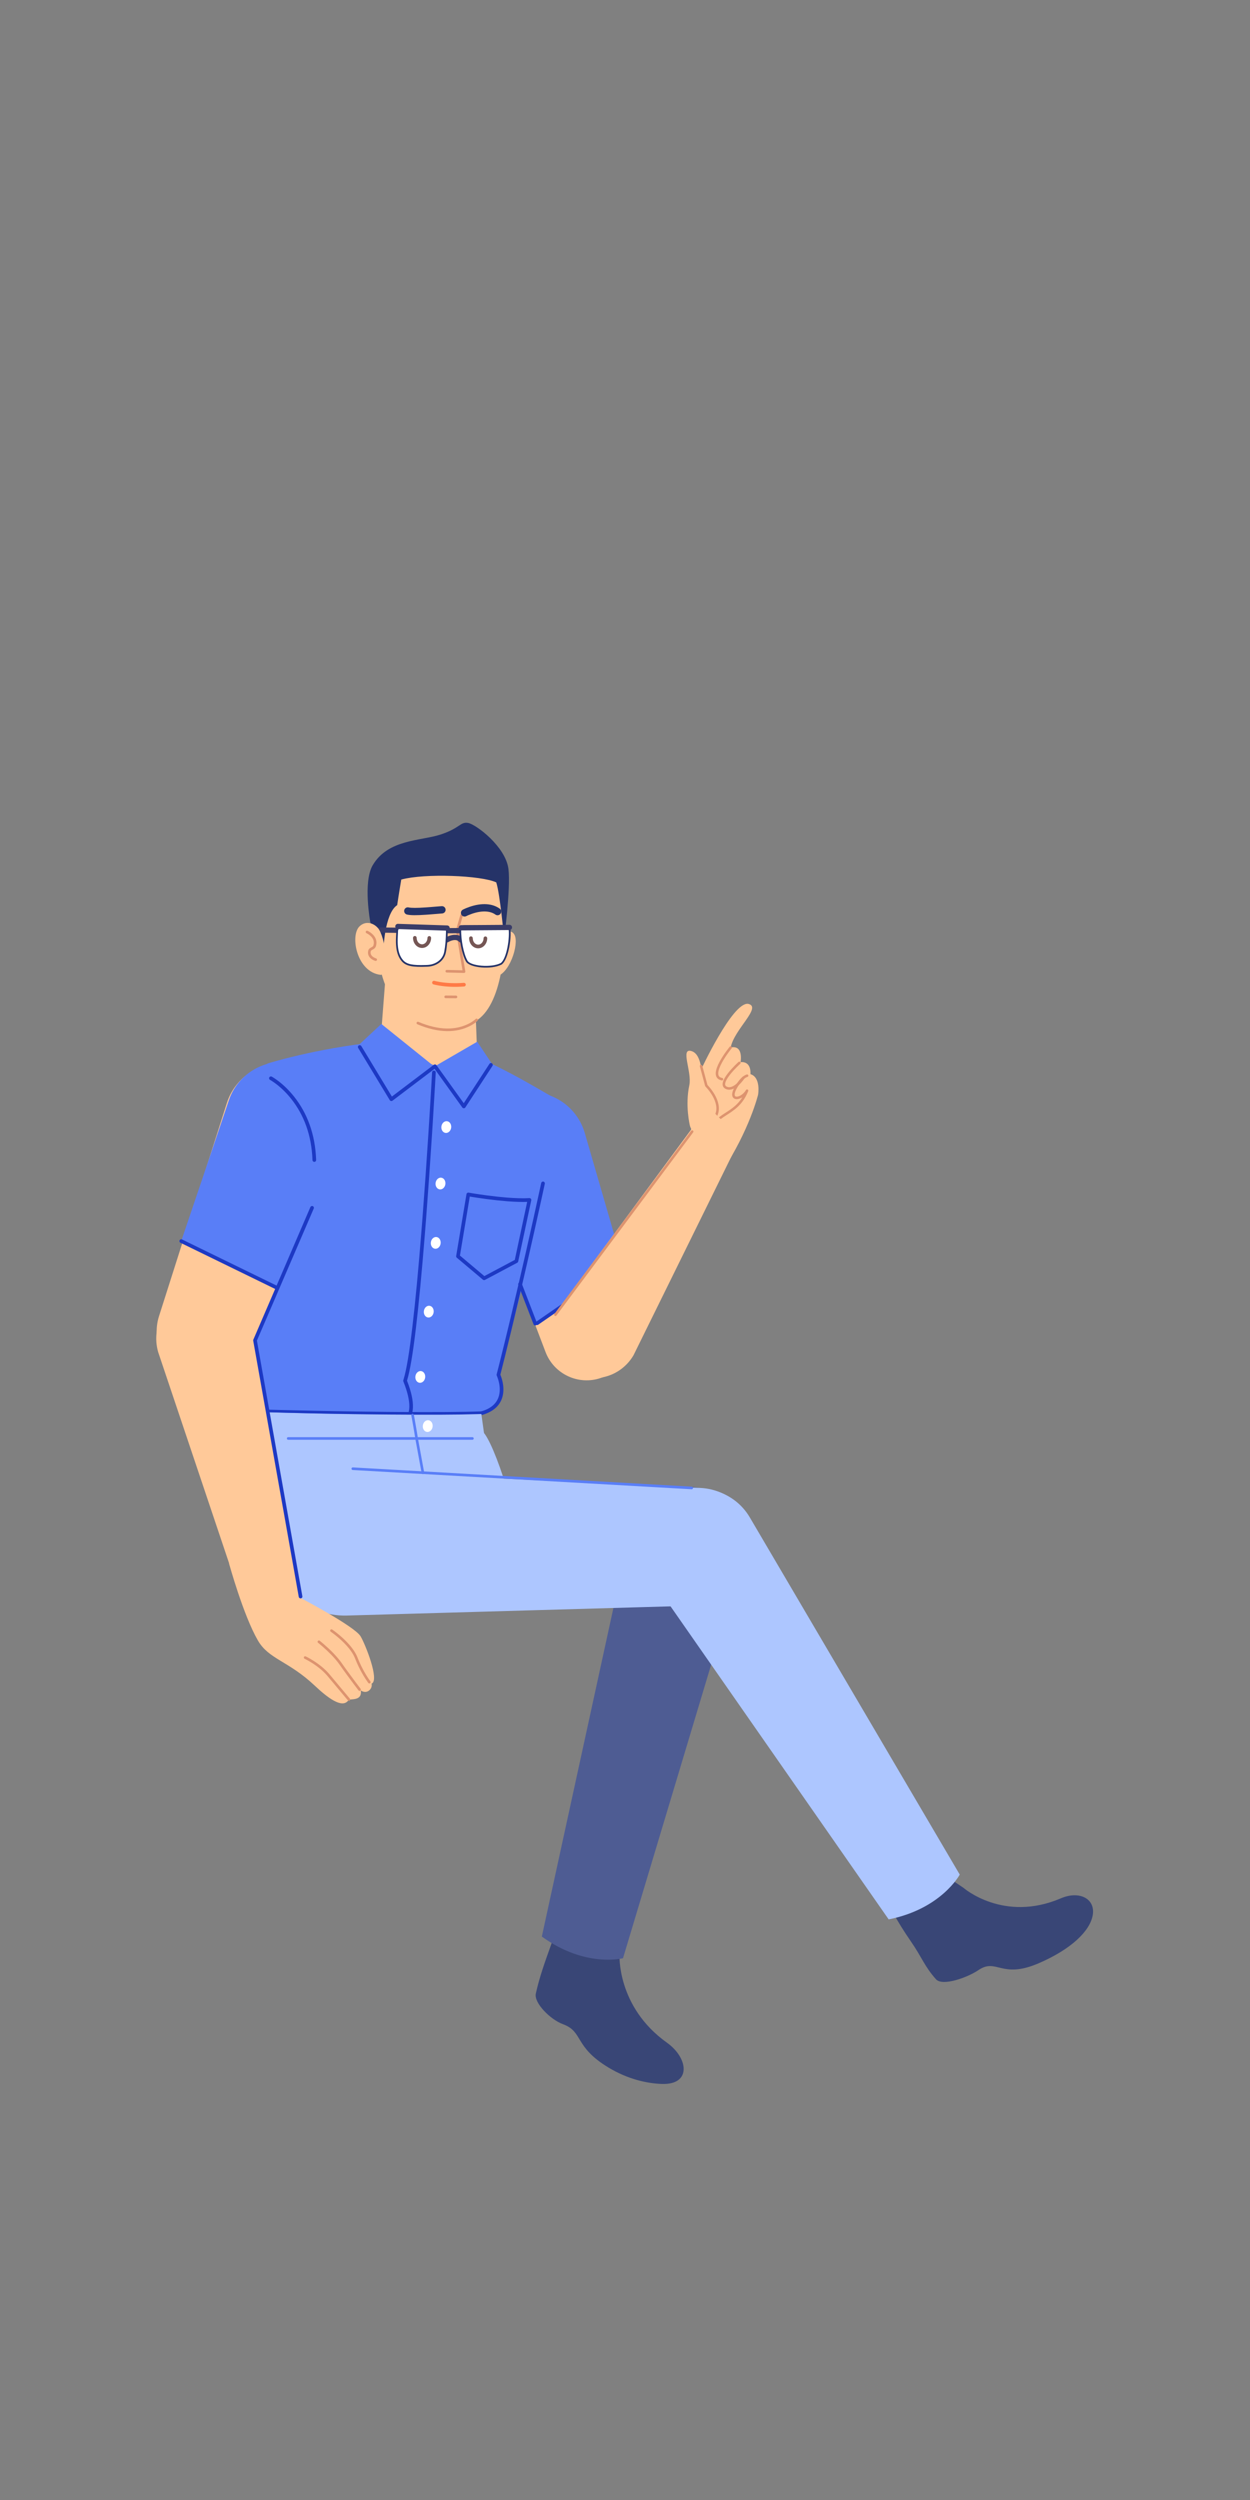 <?xml version="1.0" encoding="UTF-8"?>
<svg width="512px" height="1024px" viewBox="0 0 512 1024" version="1.1" xmlns="http://www.w3.org/2000/svg" xmlns:xlink="http://www.w3.org/1999/xlink">
    <rect x="0" y="0" width="512" height="1024" fill="#808080" stroke="none"/>
    <!-- Generator: Sketch 61.2 (89653) - https://sketch.com -->
    <title>2.人物组件/8.程序员/坐姿/讲解</title>
    <desc>Created with Sketch.</desc>
    <defs>
        <polygon id="path-1" points="219.403 767.056 280.028 767.056 280.028 853.591 219.403 853.591"></polygon>
    </defs>
    <g id="2.人物组件/8.程序员/坐姿/讲解" stroke="none" stroke-width="1" fill="none" fill-rule="evenodd">
        <path d="M246.11,564.407 L246.11,564.407 C236.927,567.556 226.903,562.853 223.451,553.781 L194.384,477.374 C190.219,466.426 195.952,454.204 207.032,450.406 C218.113,446.608 230.137,452.743 233.564,463.943 L257.485,542.116 C260.326,551.398 255.293,561.26 246.11,564.407" id="Fill-13" fill="#FFC999"></path>
        <path d="M254.92,517.184 L239.463,463.86 C235.62,451.202 222.135,444.27 209.709,448.562 C197.283,452.854 190.855,466.663 195.525,479.033 L219.021,542.29 L254.92,517.184 Z" id="Fill-15" fill="#597EF7"></path>
        <path d="M394.675,773.282 C394.675,773.282 411.043,787.588 434.518,777.557 C442.201,774.274 448.652,777.763 447.608,784.315 C446.566,790.867 438.871,798.368 425.407,804.166 C410.059,810.776 408.266,801.844 400.733,806.978 C396.365,809.954 386.056,813.706 383.371,810.698 C378.679,805.444 377.702,801.869 373.054,795.134 C350.425,762.34 357.106,747.265 394.675,773.282" id="Fill-17" fill="#394676"></path>
        <mask id="mask-2" fill="white">
            <use xlink:href="#path-1"></use>
        </mask>
        <g id="Clip-20"></g>
        <path d="M253.755,800.364 C253.755,800.364 252.411,821.848 273.183,836.685 C282.051,843.019 283.262,854.014 271.071,853.579 C264.956,853.36 257.178,851.652 249.281,846.894 C234.965,838.27 239.088,832.213 230.526,829.083 C225.563,827.268 218.6,820.468 219.479,816.534 C221.016,809.659 223.115,803.841 225.881,796.141 C239.349,758.643 253.013,754.672 253.755,800.364" id="Fill-19" fill="#394676"></path>
        <path d="M221.935,793.217 L258.004,627.642 C260.926,614.234 274.563,606.078 287.758,609.848 C300.498,613.49 307.801,626.844 303.991,639.536 L255.186,802.088 C255.186,802.088 239.824,806.154 221.935,793.217" id="Fill-21" fill="#4E5C93"></path>
        <path d="M127.992,459.076 C127.992,459.97 127.267,460.695 126.372,460.695 C125.479,460.695 124.753,459.97 124.753,459.076 C124.753,458.182 125.479,457.456 126.372,457.456 C127.267,457.456 127.992,458.182 127.992,459.076" id="Fill-23" fill="#ADC6FF"></path>
        <path d="M195.277,427.23 L193.835,388.254 L158.753,389.26 L155.878,426.438 C155.009,437.667 163.697,447.345 174.955,447.687 L174.956,447.687 C186.373,448.033 195.7,438.645 195.277,427.23" id="Fill-25" fill="#FFC999"></path>
        <path d="M203.033,384.405 C203.033,384.405 208.577,379.043 210.704,382.85 C212.832,386.657 208.434,399.86 202.617,400.01 C194.85,400.209 203.033,384.405 203.033,384.405" id="Fill-27" fill="#FFC999"></path>
        <path d="M168.107,417.428 C168.107,417.428 179.18,427.137 194.576,418.4 C205.658,412.11 207.804,388.067 206.303,370.317 C205.452,360.275 201.021,354.738 191.366,351.452 C181.71,348.167 155.265,347.186 154.116,376.619 C152.837,409.403 168.107,417.428 168.107,417.428" id="Fill-29" fill="#FFC999"></path>
        <path d="M188.558,374.773 C188.641,374.488 188.938,374.323 189.223,374.406 C189.477,374.479 189.635,374.722 189.609,374.976 L189.59,375.071 L187.84,381.127 L190.597,397.899 C190.647,398.201 190.436,398.476 190.144,398.517 L190.054,398.522 L182.998,398.348 C182.702,398.341 182.467,398.095 182.475,397.798 C182.481,397.532 182.681,397.315 182.937,397.28 L183.025,397.275 L189.432,397.432 L186.761,381.181 C186.752,381.129 186.752,381.075 186.759,381.023 L186.775,380.945 L188.558,374.773 Z" id="Stroke-31" fill="#DD936F" fill-rule="nonzero"></path>
        <path d="M177.037,402.274 C177.154,401.876 177.571,401.649 177.968,401.765 L178.176,401.821 C178.27,401.845 178.387,401.874 178.528,401.906 C179.006,402.017 179.568,402.127 180.209,402.231 C183.019,402.686 186.311,402.856 189.976,402.571 C190.389,402.539 190.75,402.848 190.782,403.261 C190.814,403.674 190.505,404.035 190.093,404.067 C186.302,404.361 182.892,404.185 179.969,403.712 C179.43,403.625 178.941,403.532 178.507,403.438 L178.191,403.368 C177.88,403.296 177.663,403.239 177.546,403.205 C177.148,403.088 176.921,402.671 177.037,402.274 Z" id="Stroke-33" fill="#FF7A46" fill-rule="nonzero"></path>
        <path d="M157.039,389.351 L151.69,377.815 C151.69,377.815 148.615,361.339 152.643,354.436 C158.892,343.724 172.326,344.479 180.406,341.842 C188.485,339.205 188.503,336.517 191.725,337.075 C194.946,337.633 207.178,346.805 208.27,355.993 C209.232,364.07 206.481,384.473 206.481,384.473 C206.481,384.473 204.845,366.266 203.263,361.418 C197.03,358.559 174.056,357.637 164.363,360.265 C164.363,360.265 163.32,366.407 162.691,370.738 C157.429,374.234 157.039,389.351 157.039,389.351" id="Fill-35" fill="#253368"></path>
        <path d="M194.825,417.384 C195.032,417.172 195.372,417.168 195.585,417.376 C195.797,417.583 195.801,417.923 195.593,418.135 C195.453,418.278 195.188,418.515 194.797,418.814 C194.156,419.305 193.389,419.794 192.494,420.249 C187.037,423.025 179.844,423.312 170.941,419.535 C170.668,419.419 170.541,419.104 170.656,418.831 C170.772,418.558 171.087,418.43 171.36,418.546 C179.969,422.199 186.831,421.925 192.007,419.291 C192.842,418.867 193.554,418.413 194.145,417.961 C194.493,417.695 194.72,417.492 194.825,417.384 Z" id="Stroke-37" fill="#DD936F" fill-rule="nonzero"></path>
        <path d="M188.526,380.105 C189.119,380.101 189.603,380.578 189.607,381.172 C189.611,381.725 189.195,382.184 188.657,382.246 L188.54,382.253 L183.346,382.287 C182.753,382.291 182.269,381.814 182.265,381.22 C182.261,380.667 182.677,380.208 183.215,380.146 L183.332,380.139 L188.526,380.105 Z" id="Stroke-39" fill="#393C68" fill-rule="nonzero"></path>
        <path d="M186.792,382.912 C187.845,383.006 188.788,383.432 189.54,384.229 C189.947,384.661 189.927,385.341 189.495,385.748 C189.094,386.126 188.48,386.135 188.068,385.789 L187.977,385.703 C187.601,385.305 187.15,385.101 186.6,385.051 C185.967,384.995 185.238,385.147 184.503,385.445 C184.118,385.6 183.826,385.754 183.68,385.845 C183.176,386.157 182.514,386.002 182.201,385.498 C181.889,384.994 182.044,384.332 182.548,384.019 L182.793,383.877 C183.027,383.749 183.333,383.601 183.698,383.453 C184.619,383.081 185.559,382.866 186.484,382.894 L186.792,382.912 Z" id="Stroke-41" fill="#393C68" fill-rule="nonzero"></path>
        <path d="M182.547,407.774 L186.78,407.801 C187.076,407.803 187.315,408.045 187.313,408.342 C187.312,408.609 187.115,408.829 186.86,408.869 L186.773,408.875 L182.54,408.848 C182.243,408.846 182.004,408.604 182.006,408.308 C182.008,408.041 182.204,407.821 182.46,407.781 L182.547,407.774 Z" id="Stroke-43" fill="#DD936F" fill-rule="nonzero"></path>
        <path d="M155.589,379.878 L164.106,379.978 C164.699,379.985 165.174,380.472 165.167,381.065 C165.16,381.618 164.736,382.069 164.197,382.121 L164.08,382.126 L155.563,382.025 C154.97,382.018 154.495,381.532 154.502,380.939 C154.509,380.385 154.933,379.934 155.472,379.882 L155.589,379.878 Z" id="Stroke-45" fill="#393C68" fill-rule="nonzero"></path>
        <path d="M164.741,379.373 L181.004,379.475 C182.14,379.483 183.053,380.405 183.038,381.541 C183.011,383.659 182.869,387.055 182.302,389.959 C181.63,393.385 178.532,395.465 175.045,395.603 C170.687,395.779 166.778,395.758 164.816,393.485 C161.827,390.023 162.599,384.358 162.682,381.355 C162.713,380.252 163.639,379.367 164.741,379.373" id="Fill-47" fill="#FFFFFF"></path>
        <path d="M181.007,379.118 L164.743,379.016 C163.499,379.009 162.452,379.964 162.334,381.184 L162.214,383.739 C162.143,385.454 162.157,386.632 162.3,387.918 C162.564,390.293 163.261,392.232 164.545,393.719 C166.326,395.782 169.097,396.201 175.059,395.961 C178.866,395.81 181.973,393.492 182.653,390.028 C183.136,387.554 183.357,384.578 183.396,381.545 C183.413,380.213 182.342,379.126 181.007,379.118 Z M164.597,379.736 L164.739,379.731 L181.002,379.833 C181.941,379.839 182.693,380.601 182.681,381.536 C182.642,384.53 182.424,387.468 181.951,389.89 C181.339,393.008 178.525,395.108 175.031,395.246 L174.251,395.274 C169.057,395.437 166.59,394.993 165.087,393.252 C163.91,391.889 163.261,390.082 163.011,387.839 C162.863,386.5 162.858,385.27 162.947,383.363 L163.036,381.477 C163.037,381.443 163.038,381.406 163.039,381.365 C163.064,380.507 163.75,379.804 164.597,379.736 Z" id="Stroke-49" fill="#253368" fill-rule="nonzero"></path>
        <path d="M190.107,379.351 L208.518,379.467 C209.183,382.162 208.461,392.562 205.289,394.771 C201.041,396.961 192.497,395.949 191.183,393.682 C189.189,390.243 188.483,383.701 188.535,380.887 C188.55,380.029 189.249,379.347 190.107,379.351" id="Fill-51" fill="#FFFFFF"></path>
        <path d="M208.52,379.109 L190.109,378.994 C189.055,378.988 188.196,379.827 188.177,380.881 C188.103,384.868 189.146,390.882 190.873,393.862 C192.368,396.441 201.235,397.263 205.453,395.089 C208.326,393.092 209.832,383.3 208.865,379.381 C208.826,379.222 208.684,379.11 208.52,379.109 Z M190.105,379.709 L208.23,379.822 L208.263,379.991 C208.962,383.922 207.518,392.783 205.084,394.478 C201.207,396.473 192.76,395.689 191.492,393.503 C189.843,390.658 188.821,384.763 188.893,380.894 C188.904,380.273 189.378,379.772 189.983,379.714 L190.105,379.709 Z" id="Stroke-53" fill="#253368" fill-rule="nonzero"></path>
        <path d="M163.011,378.401 L183.166,379.055 C183.759,379.074 184.224,379.57 184.205,380.163 C184.187,380.717 183.754,381.159 183.214,381.199 L183.097,381.202 L162.941,380.548 C162.348,380.529 161.883,380.032 161.903,379.44 C161.921,378.886 162.354,378.444 162.894,378.404 L163.011,378.401 Z" id="Stroke-55" fill="#393C68" fill-rule="nonzero"></path>
        <path d="M208.659,378.8 C209.252,378.795 209.736,379.272 209.741,379.865 C209.745,380.419 209.33,380.878 208.792,380.94 L208.675,380.948 L188.919,381.102 C188.326,381.107 187.841,380.63 187.836,380.036 C187.832,379.483 188.247,379.024 188.785,378.961 L188.902,378.954 L208.659,378.8 Z" id="Stroke-57" fill="#393C68" fill-rule="nonzero"></path>
        <path d="M154.774,380.098 C152.796,377.865 149.601,377.125 147.21,379.486 C143.355,383.293 146.079,398.227 155.953,399.303 C159.738,398.956 157.863,383.584 154.774,380.098" id="Fill-59" fill="#FFC999"></path>
        <path d="M149.836,381.541 C149.953,381.268 150.269,381.142 150.541,381.26 C150.664,381.312 150.865,381.412 151.119,381.558 C151.538,381.8 151.957,382.092 152.349,382.435 C153.826,383.725 154.548,385.375 154.043,387.348 C153.853,388.088 153.502,388.479 152.859,388.844 L152.579,388.994 C152.024,389.282 151.884,389.427 151.823,389.891 C151.706,390.788 152.104,391.467 152.881,391.996 C153.134,392.169 153.409,392.31 153.683,392.422 L153.858,392.488 C153.935,392.516 153.994,392.534 154.031,392.544 C154.317,392.621 154.487,392.915 154.411,393.202 C154.334,393.488 154.039,393.658 153.753,393.582 C153.371,393.479 152.827,393.259 152.277,392.884 C151.193,392.147 150.582,391.102 150.758,389.752 C150.867,388.922 151.201,388.528 151.924,388.127 L152.194,387.983 C152.701,387.718 152.887,387.533 153.003,387.081 C153.394,385.554 152.841,384.291 151.643,383.244 C151.306,382.95 150.944,382.697 150.582,382.488 L150.35,382.36 C150.248,382.306 150.169,382.268 150.117,382.246 C149.845,382.129 149.719,381.813 149.836,381.541 Z" id="Stroke-61" fill="#DD936F" fill-rule="nonzero"></path>
        <path d="M182.52,372.544 C182.582,373.37 181.964,374.09 181.137,374.153 L175.82,374.581 L174.48,374.678 C170.622,374.94 168.195,374.948 166.7,374.6 C165.893,374.412 165.391,373.606 165.578,372.799 C165.766,371.992 166.572,371.49 167.379,371.678 C168.491,371.936 170.787,371.921 174.357,371.679 L175.89,371.567 L180.911,371.162 C181.737,371.099 182.457,371.718 182.52,372.544 Z" id="Stroke-63" fill="#253368" fill-rule="nonzero"></path>
        <path d="M192.294,371.46 C194.687,370.633 197.116,370.198 199.438,370.372 C201.381,370.519 203.148,371.095 204.666,372.171 C205.342,372.65 205.501,373.586 205.022,374.262 C204.543,374.938 203.607,375.097 202.931,374.619 C201.886,373.878 200.64,373.471 199.213,373.364 C197.358,373.224 195.313,373.591 193.273,374.296 C192.781,374.466 192.319,374.646 191.896,374.827 L191.586,374.963 C191.29,375.096 191.087,375.196 190.992,375.247 C190.26,375.634 189.352,375.355 188.964,374.623 C188.576,373.891 188.855,372.983 189.587,372.596 L189.897,372.438 C190.464,372.161 191.284,371.809 192.294,371.46 Z" id="Stroke-65" fill="#253368" fill-rule="nonzero"></path>
        <path d="M169.926,383.38 C170.34,383.382 170.674,383.72 170.671,384.134 C170.662,385.613 171.668,386.781 172.864,386.789 C174.061,386.796 175.082,385.641 175.09,384.163 C175.093,383.749 175.43,383.415 175.845,383.417 C176.259,383.419 176.593,383.757 176.59,384.171 C176.578,386.436 174.929,388.3 172.855,388.289 C170.782,388.276 169.157,386.39 169.171,384.125 C169.174,383.711 169.512,383.377 169.926,383.38 Z" id="Stroke-67" fill="#755654" fill-rule="nonzero"></path>
        <path d="M192.907,383.523 C193.321,383.526 193.654,383.864 193.652,384.278 C193.642,385.757 194.649,386.925 195.844,386.933 C197.041,386.939 198.061,385.785 198.071,384.306 C198.073,383.892 198.411,383.558 198.826,383.561 C199.24,383.563 199.573,383.901 199.571,384.315 C199.556,386.581 197.909,388.444 195.835,388.433 C193.762,388.419 192.137,386.534 192.152,384.268 C192.154,383.854 192.492,383.52 192.907,383.523 Z" id="Stroke-69" fill="#755654" fill-rule="nonzero"></path>
        <path d="M108.358,577.938 C141.56,585.687 185.219,583.629 200.005,577.515 C206.447,574.851 206.509,570.065 204.599,561.93 C204.599,561.93 224.971,492.038 227.879,450.251 C217.18,444.057 210.14,439.833 198.347,434.286 C194.671,432.558 183.653,437.399 178.924,436.55 C171.934,435.294 161.107,426.131 154.363,426.831 C129.113,429.45 109.624,435.609 109.624,435.609 C85.129,454.614 108.358,577.938 108.358,577.938" id="Fill-71" fill="#597EF7"></path>
        <polygon id="Fill-73" fill="#597EF7" points="195.472 426.684 201.694 436.031 189.982 453.201 178.156 436.73"></polygon>
        <polygon id="Fill-75" fill="#597EF7" points="177.734 436.729 156.195 419.413 146.729 428.217 160.305 450.25"></polygon>
        <path d="M146.965,428.211 C147.29,428.014 147.705,428.093 147.937,428.38 L147.995,428.464 L160.516,449.15 L177.703,436.131 C178.011,435.897 178.44,435.939 178.699,436.211 L178.765,436.291 L189.952,451.872 L200.472,435.75 C200.678,435.435 201.08,435.326 201.413,435.478 L201.51,435.532 C201.825,435.738 201.935,436.141 201.782,436.473 L201.728,436.57 L190.61,453.61 C190.343,454.02 189.77,454.062 189.444,453.723 L189.373,453.638 L177.995,437.791 L160.759,450.849 C160.434,451.095 159.979,451.034 159.728,450.729 L159.664,450.64 L146.712,429.241 C146.497,428.886 146.611,428.425 146.965,428.211 Z" id="Stroke-77" fill="#1D39C4" fill-rule="nonzero"></path>
        <path d="M221.686,484.554 C221.774,484.15 222.173,483.893 222.578,483.98 C222.983,484.068 223.24,484.467 223.152,484.872 L221.696,491.557 C217.713,509.746 213.904,526.327 210.365,541.091 L209.383,545.172 C208.516,548.757 207.709,552.051 206.966,555.044 L205.535,560.754 L204.943,563.069 L205.052,563.337 C205.211,563.741 205.37,564.197 205.518,564.696 C206.201,567.005 206.431,569.394 205.928,571.654 C205.112,575.316 202.471,578.072 197.686,579.501 C197.289,579.62 196.871,579.394 196.753,578.997 C196.634,578.601 196.86,578.183 197.257,578.064 C201.529,576.788 203.768,574.452 204.464,571.328 C204.903,569.353 204.697,567.207 204.08,565.122 C203.945,564.666 203.8,564.251 203.657,563.887 L203.529,563.575 C203.506,563.523 203.488,563.482 203.474,563.454 C203.414,563.327 203.391,563.186 203.407,563.048 L203.458,562.821 L204.19,559.954 L204.79,557.571 C205.838,553.39 207.034,548.522 208.363,543.003 L209.553,538.039 C213.337,522.157 217.421,504.246 221.686,484.554 Z" id="Stroke-79" fill="#1D39C4" fill-rule="nonzero"></path>
        <path d="M177.774,438.513 C178.154,438.535 178.452,438.834 178.481,439.202 L178.48,439.345 L178.169,444.838 C177.913,449.238 177.618,454.142 177.287,459.423 L176.949,464.746 C176.207,476.273 175.409,487.732 174.569,498.671 L174.025,505.589 C171.541,536.544 169.091,557.795 166.766,565.328 L166.705,565.519 L166.782,565.712 C170.241,574.579 169.697,579.989 166.497,582.651 L166.335,582.782 C165.268,583.616 164.198,583.96 163.442,584.028 C163.029,584.066 162.665,583.762 162.627,583.349 C162.593,582.971 162.845,582.633 163.205,582.551 L163.447,582.513 C163.565,582.491 163.729,582.452 163.926,582.388 C164.431,582.226 164.938,581.97 165.411,581.6 C168.192,579.426 168.704,574.55 165.213,565.822 C165.147,565.658 165.141,565.475 165.198,565.307 L165.339,564.864 C167.658,557.341 170.16,535.374 172.682,503.563 L173.073,498.556 C173.913,487.623 174.711,476.171 175.452,464.65 L175.93,457.09 C176.159,453.399 176.369,449.909 176.559,446.666 L176.985,439.223 C177.007,438.809 177.361,438.492 177.774,438.513 Z" id="Stroke-81" fill="#1D39C4" fill-rule="nonzero"></path>
        <path d="M180.805,461.375 C180.625,462.698 181.372,463.894 182.476,464.044 C183.578,464.194 184.619,463.243 184.799,461.92 C184.979,460.595 184.232,459.401 183.128,459.25 C182.026,459.1 180.985,460.052 180.805,461.375" id="Fill-83" fill="#FFFFFF"></path>
        <path d="M178.429,484.507 C178.249,485.83 178.996,487.026 180.1,487.176 C181.202,487.326 182.243,486.375 182.423,485.052 C182.603,483.727 181.856,482.533 180.752,482.382 C179.65,482.232 178.609,483.183 178.429,484.507" id="Fill-85" fill="#FFFFFF"></path>
        <path d="M176.486,508.814 C176.306,510.139 177.053,511.333 178.157,511.483 C179.259,511.634 180.3,510.683 180.48,509.359 C180.66,508.034 179.913,506.84 178.809,506.689 C177.707,506.539 176.666,507.491 176.486,508.814" id="Fill-87" fill="#FFFFFF"></path>
        <path d="M173.625,536.974 C173.445,538.298 174.192,539.492 175.296,539.644 C176.4,539.794 177.439,538.843 177.619,537.518 C177.801,536.194 177.052,535 175.948,534.848 C174.846,534.698 173.805,535.651 173.625,536.974" id="Fill-89" fill="#FFFFFF"></path>
        <path d="M170.15,563.719 C169.97,565.042 170.717,566.237 171.821,566.387 C172.925,566.537 173.965,565.586 174.146,564.263 C174.326,562.939 173.578,561.745 172.474,561.593 C171.371,561.443 170.332,562.394 170.15,563.719" id="Fill-91" fill="#FFFFFF"></path>
        <path d="M109.696,588.201 C109.696,588.201 190.667,594.543 196.372,586.279 C198.883,582.642 210.185,611.302 214.787,641.289 C207.37,655.002 132.008,677.188 112.581,635.797 C106.287,622.389 108.779,594.831 109.696,588.201" id="Fill-95" fill="#ADC6FF"></path>
        <path d="M197.049,578.36 L198.491,588.72 C198.491,588.72 190.398,590.12 162.126,591.567 C133.445,593.034 109.775,589.722 109.775,589.722 L108.78,578.36 C108.78,578.36 156.081,580.472 197.049,578.36" id="Fill-97" fill="#ADC6FF"></path>
        <path d="M173.203,583.854 C173.021,585.177 173.77,586.372 174.874,586.522 C175.976,586.672 177.017,585.721 177.197,584.398 C177.377,583.074 176.63,581.88 175.526,581.728 C174.422,581.578 173.383,582.531 173.203,583.854" id="Fill-99" fill="#FFFFFF"></path>
        <path d="M309.821,633.758 L309.821,633.758 C309.699,646.714 299.356,657.256 286.405,657.625 L142.021,661.732 C125.26,662.209 111.459,648.667 111.613,631.9 C111.772,615.133 125.827,601.852 142.576,602.642 L286.856,609.457 C299.798,610.069 309.942,620.803 309.821,633.758" id="Fill-101" fill="#ADC6FF"></path>
        <path d="M363.998,786.183 L267.124,647.146 C259.279,635.887 262.571,620.342 274.309,613.231 C285.641,606.365 300.4,610.093 307.114,621.515 L393.113,767.835 C393.113,767.835 385.651,781.862 363.998,786.183" id="Fill-103" fill="#ADC6FF"></path>
        <path d="M77.603,564.262 L77.603,564.262 C67.347,560.617 61.827,549.494 65.129,539.12 L92.935,451.762 C96.919,439.244 110.479,432.515 122.857,436.915 L122.857,436.915 C135.235,441.313 141.51,455.09 136.701,467.315 L103.145,552.631 C99.162,562.762 87.861,567.907 77.603,564.262" id="Fill-105" fill="#FFC999"></path>
        <path d="M152.193,689.621 C155.599,688.322 149.557,673.283 147.675,670.203 C145.167,666.098 123.111,654.516 123.111,654.516 L118.888,635.088 L93.829,640.437 C93.829,640.437 99.66,661.655 105.655,671.972 C110.128,679.671 118.09,680.241 128.911,690.435 C133.918,695.153 140.187,700.148 142.74,696.381 C143.242,695.64 148.45,697.005 147.781,692.403 C147.781,692.403 149.551,693.783 151.219,692.388 C152.667,691.176 152.193,689.621 152.193,689.621" id="Fill-107" fill="#FFC999"></path>
        <path d="M124.496,678.705 C124.622,678.437 124.942,678.322 125.211,678.448 L125.531,678.606 C125.602,678.642 125.682,678.683 125.77,678.729 L126.318,679.021 C126.603,679.176 126.904,679.346 127.218,679.53 C128.714,680.404 130.21,681.414 131.608,682.547 C132.875,683.573 134,684.653 134.947,685.785 L143.318,695.79 C143.509,696.017 143.479,696.356 143.251,696.546 C143.024,696.736 142.685,696.706 142.495,696.479 L134.123,686.474 C133.224,685.4 132.148,684.366 130.932,683.381 C129.58,682.285 128.128,681.306 126.676,680.457 C126.27,680.22 125.887,680.006 125.533,679.818 L125.274,679.682 C125.023,679.551 124.845,679.463 124.753,679.42 C124.484,679.293 124.369,678.973 124.496,678.705 Z" id="Stroke-109" fill="#DD936F" fill-rule="nonzero"></path>
        <path d="M130.2,672.144 C130.383,671.91 130.72,671.869 130.954,672.052 L131.433,672.438 L131.907,672.83 C132.153,673.036 132.413,673.258 132.685,673.493 C133.979,674.613 135.273,675.82 136.482,677.068 C137.863,678.494 139.045,679.884 139.968,681.21 L140.575,682.076 C140.785,682.374 141.003,682.68 141.228,682.995 L142.147,684.271 L142.373,684.582 C143.307,685.867 144.295,687.204 145.294,688.539 L146.797,690.536 L147.713,691.741 C147.893,691.977 147.848,692.314 147.613,692.494 C147.377,692.674 147.04,692.63 146.86,692.394 L145.186,690.185 C144.182,688.85 143.178,687.501 142.216,686.189 L141.054,684.593 L140.354,683.619 C139.901,682.986 139.477,682.386 139.086,681.823 C138.2,680.551 137.055,679.203 135.711,677.816 C134.525,676.592 133.254,675.406 131.982,674.305 L131.217,673.654 L130.47,673.04 C130.393,672.977 130.333,672.93 130.292,672.898 C130.058,672.715 130.017,672.377 130.2,672.144 Z" id="Stroke-111" fill="#DD936F" fill-rule="nonzero"></path>
        <path d="M135.321,667.602 C135.487,667.357 135.821,667.293 136.066,667.459 L136.543,667.796 L137.012,668.141 C137.256,668.323 137.513,668.52 137.782,668.731 C139.062,669.735 140.343,670.848 141.539,672.041 C143.852,674.348 145.571,676.671 146.451,678.942 C146.887,680.067 147.371,681.172 147.895,682.251 C148.732,683.977 149.63,685.555 150.527,686.952 L150.892,687.509 C150.95,687.597 151.008,687.683 151.065,687.767 L151.531,688.433 C151.613,688.548 151.674,688.63 151.712,688.679 C151.892,688.915 151.848,689.252 151.612,689.432 C151.377,689.612 151.039,689.568 150.859,689.332 L150.592,688.967 L150.514,688.858 C150.245,688.477 149.945,688.034 149.623,687.532 C148.704,686.101 147.786,684.486 146.929,682.72 C146.392,681.615 145.896,680.483 145.449,679.33 C144.633,677.223 142.997,675.012 140.781,672.802 C139.617,671.641 138.368,670.556 137.12,669.576 L136.611,669.184 C136.447,669.059 136.289,668.941 136.137,668.829 L135.521,668.387 C135.499,668.372 135.48,668.359 135.464,668.348 C135.218,668.182 135.154,667.848 135.321,667.602 Z" id="Stroke-113" fill="#DD936F" fill-rule="nonzero"></path>
        <path d="M111.218,656.113 L111.218,656.113 C117.735,654.585 121.928,648.235 120.773,641.641 L103.784,544.597 C101.684,533.344 90.605,526.128 79.463,528.754 C68.321,531.381 61.632,542.784 64.779,553.792 L96.363,647.839 C98.438,654.018 104.873,657.601 111.218,656.113" id="Fill-115" fill="#FFC999"></path>
        <path d="M113.538,527.532 L139.161,468.687 C144.189,456.551 136.221,441.018 123.924,436.397 C111.629,431.774 97.949,438.257 93.738,450.699 L74.232,508.352 L113.538,527.532 Z" id="Fill-117" fill="#597EF7"></path>
        <path d="M110.299,441.302 C110.493,440.936 110.948,440.797 111.313,440.992 L111.579,441.142 C111.726,441.228 111.911,441.34 112.129,441.479 C112.757,441.879 113.454,442.367 114.204,442.948 C116.337,444.6 118.468,446.665 120.456,449.17 C125.79,455.891 129.126,464.49 129.493,475.137 C129.507,475.551 129.183,475.898 128.769,475.912 C128.355,475.926 128.008,475.602 127.994,475.188 C127.638,464.872 124.421,456.579 119.281,450.102 C117.372,447.696 115.327,445.715 113.285,444.133 C112.573,443.582 111.914,443.12 111.324,442.745 L110.935,442.504 C110.788,442.416 110.679,442.353 110.609,442.316 C110.243,442.122 110.104,441.667 110.299,441.302 Z" id="Stroke-119" fill="#1D39C4" fill-rule="nonzero"></path>
        <path d="M127.132,494.428 C127.296,494.048 127.737,493.872 128.118,494.036 C128.467,494.186 128.643,494.569 128.544,494.925 L128.51,495.021 L105.233,549.102 L123.85,653.821 C123.916,654.195 123.693,654.554 123.342,654.667 L123.243,654.691 C122.869,654.758 122.51,654.535 122.397,654.183 L122.373,654.084 L103.717,549.144 C103.698,549.036 103.703,548.925 103.731,548.82 L103.767,548.716 L127.132,494.428 Z" id="Stroke-121" fill="#1D39C4" fill-rule="nonzero"></path>
        <path d="M73.558,508.023 C73.725,507.681 74.116,507.523 74.467,507.639 L74.561,507.677 L113.867,526.858 C114.239,527.04 114.394,527.489 114.212,527.861 C114.046,528.202 113.654,528.36 113.304,528.244 L113.209,528.206 L73.903,509.025 C73.531,508.844 73.376,508.395 73.558,508.023 Z" id="Stroke-123" fill="#1D39C4" fill-rule="nonzero"></path>
        <path d="M212.73,525.3 C213.084,525.164 213.479,525.314 213.657,525.638 L213.7,525.73 L219.932,541.887 C220.081,542.273 219.889,542.707 219.502,542.856 C219.148,542.993 218.754,542.843 218.576,542.519 L218.533,542.426 L212.3,526.27 C212.151,525.883 212.344,525.449 212.73,525.3 Z" id="Stroke-125" fill="#1D39C4" fill-rule="nonzero"></path>
        <path d="M248.727,521.387 C249.066,521.162 249.523,521.253 249.749,521.591 C249.974,521.93 249.883,522.387 249.545,522.613 L247.331,524.104 C245.719,525.197 243.628,526.625 241.129,528.339 L235.623,532.124 L229.157,536.582 L220.419,542.621 C220.085,542.853 219.626,542.77 219.395,542.435 C219.163,542.101 219.246,541.642 219.581,541.411 L230.949,533.555 L243.258,525.096 C245.669,523.448 247.525,522.189 248.727,521.387 Z" id="Stroke-127" fill="#1D39C4" fill-rule="nonzero"></path>
        <path d="M191.072,489.117 L186.848,514.458 C186.805,514.719 186.902,514.984 187.105,515.155 L197.805,524.164 C198.039,524.361 198.369,524.396 198.64,524.252 L211.873,517.214 C212.068,517.11 212.208,516.925 212.254,516.709 L217.605,491.648 C217.708,491.163 217.321,490.713 216.826,490.743 C214.358,490.893 211.274,490.81 207.718,490.53 C205.143,490.328 202.404,490.029 199.592,489.66 C197.663,489.406 195.814,489.135 194.112,488.863 L192.803,488.649 L191.944,488.502 C191.533,488.429 191.141,488.705 191.072,489.117 Z M188.397,514.282 L192.427,490.106 L193.875,490.344 L195.38,490.578 C196.662,490.773 198.008,490.965 199.396,491.147 C202.233,491.52 204.998,491.821 207.6,492.026 L208.273,492.077 C211.166,492.287 213.742,492.365 215.934,492.287 L210.86,516.054 L198.383,522.69 L188.397,514.282 Z" id="Stroke-129" fill="#1D39C4" fill-rule="nonzero"></path>
        <path d="M193.501,588.657 C193.797,588.657 194.038,588.897 194.038,589.194 C194.038,589.461 193.843,589.682 193.588,589.724 L193.501,589.731 L118.043,589.731 C117.747,589.731 117.506,589.491 117.506,589.194 C117.506,588.927 117.701,588.706 117.956,588.664 L118.043,588.657 L193.501,588.657 Z" id="Stroke-133" fill="#597EF7" fill-rule="nonzero"></path>
        <path d="M109.873,577.401 L115.999,577.558 C120.078,577.657 124.48,577.756 129.102,577.85 L135.802,577.981 C143.398,578.121 150.835,578.232 157.922,578.305 L162.518,578.347 C177.492,578.468 189.589,578.392 197.837,578.076 C198.134,578.065 198.383,578.296 198.395,578.592 C198.406,578.889 198.175,579.138 197.878,579.149 L195.862,579.219 C187.171,579.493 174.86,579.539 159.836,579.398 L154.01,579.335 C147.455,579.257 140.639,579.148 133.706,579.015 L126.581,578.872 C123.279,578.802 120.104,578.73 117.094,578.658 L109.843,578.475 C109.547,578.467 109.313,578.22 109.321,577.923 C109.329,577.627 109.576,577.393 109.873,577.401 Z" id="Stroke-135" fill="#1D39C4" fill-rule="nonzero"></path>
        <path d="M144.541,601.047 L283.349,608.929 C283.645,608.946 283.872,609.2 283.856,609.496 C283.84,609.762 283.633,609.972 283.376,609.999 L283.288,610.002 L144.48,602.119 C144.184,602.102 143.957,601.849 143.973,601.552 C143.989,601.286 144.196,601.076 144.453,601.049 L144.541,601.047 Z" id="Stroke-137" fill="#597EF7" fill-rule="nonzero"></path>
        <path d="M168.909,579.093 C169.201,579.04 169.481,579.233 169.534,579.525 L169.847,581.27 L170.369,584.237 L170.787,586.681 C170.886,587.27 170.976,587.819 171.057,588.323 L171.224,589.378 L173.757,603.175 C173.811,603.466 173.618,603.746 173.326,603.8 C173.064,603.848 172.811,603.697 172.724,603.453 L172.701,603.369 L170.165,589.557 L169.935,588.111 L169.478,585.388 L168.966,582.448 L168.477,579.717 C168.424,579.426 168.617,579.146 168.909,579.093 Z" id="Stroke-139" fill="#597EF7" fill-rule="nonzero"></path>
        <g id="编组" transform="translate(225.728, 411.148)">
            <path d="M56.024,59.742 L61.316,27.199 C61.316,27.199 74.212,-0.561 80.624,0.009 C86.69,1.21 74.954,10.426 73.562,17.914 C78.952,16.729 77.606,23.919 77.606,23.919 C77.606,23.919 81.917,23.103 81.67,28.827 C86.024,30.193 84.787,37.224 84.787,37.224 C84.787,37.224 81.35,51.582 69.949,68.895 C69.949,68.895 58.178,79.651 56.024,59.742" id="Fill-1" fill="#FFC999"></path>
            <path d="M56.849,49.888 C56.849,49.888 54.832,41.713 56.615,33.385 C57.8,27.851 52.612,17.609 57.725,19.453 C61.165,20.693 61.577,26.579 62.173,30.874 C62.768,35.168 72.67,44.011 67.705,51.994 C64.349,57.388 57.841,53.947 56.849,49.888" id="Fill-3" fill="#FFC999"></path>
            <path d="M73.563,17.914 C73.563,17.914 63.842,29.767 69.983,30.886" id="Stroke-5" stroke="#DD936F" stroke-width="1.026" stroke-linecap="round" stroke-linejoin="round"></path>
            <path d="M77.126,24.205 C77.126,24.205 67.34,32.986 72.051,34.538 C75.324,35.617 78.755,30.326 78.755,30.326" id="Stroke-7" stroke="#DD936F" stroke-width="1.026" stroke-linecap="round" stroke-linejoin="round"></path>
            <path d="M80.287,29.46 C79.334,29.742 78.223,30.585 76.951,32.328 C71.263,40.119 77.737,39.879 80.266,35.587 C75.821,46.71 66.092,44.119 65.389,54.066" id="Stroke-9" stroke="#DD936F" stroke-width="1.026" stroke-linecap="round" stroke-linejoin="round"></path>
            <path d="M61.428,25.506 L63.582,33.524 C63.582,33.524 70.212,40.046 67.607,45.66" id="Stroke-11" stroke="#DD936F" stroke-width="1.026" stroke-linecap="round" stroke-linejoin="round"></path>
            <path d="M64.293,42.15 L77.503,55.143 L33.747,143.988 C28.36,153.139 16.65,156.1 8.037,150.489 C-0.578,144.876 -2.6,132.967 3.595,124.342 L64.293,42.15 Z" id="Fill-93" fill="#FFC999"></path>
            <line x1="1.772" y1="127.352" x2="57.772" y2="52.352" id="Stroke-131" stroke="#DD936F" stroke-width="1.054" stroke-linecap="round" stroke-linejoin="round"></line>
        </g>
    </g>
</svg>